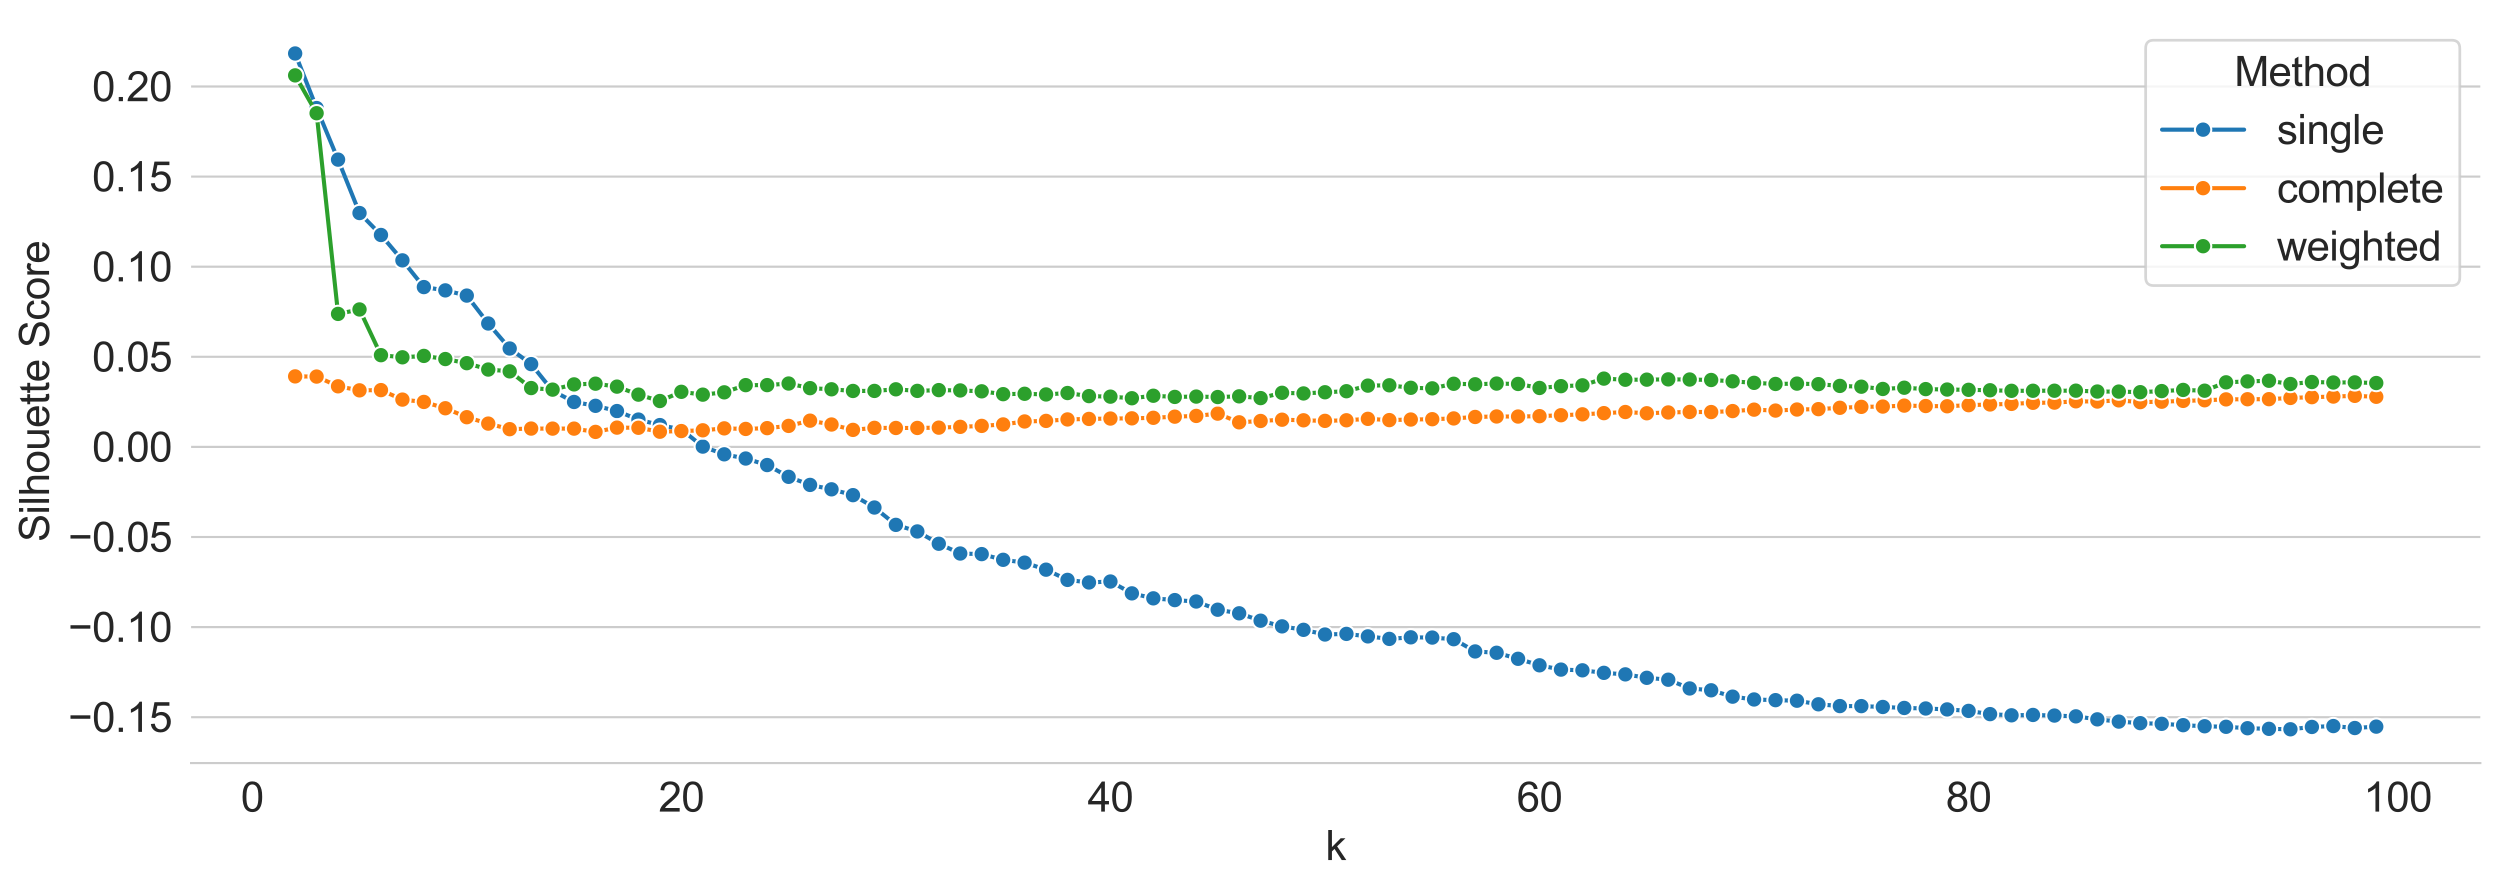 <?xml version="1.0" encoding="utf-8" standalone="no"?>
<!DOCTYPE svg PUBLIC "-//W3C//DTD SVG 1.1//EN"
  "http://www.w3.org/Graphics/SVG/1.1/DTD/svg11.dtd">
<svg height="324.636pt" version="1.1" viewBox="0 0 914.07 324.636" width="914.07pt" xmlns="http://www.w3.org/2000/svg" xmlns:xlink="http://www.w3.org/1999/xlink">
 <defs>
  <style type="text/css">*{stroke-linecap:butt;stroke-linejoin:round;}</style>
 </defs>
 <g id="figure_1">
  <g id="patch_1">
   <path d="M 0 324.636 
L 914.07 324.636 
L 914.07 0 
L 0 0 
z
" style="fill:#ffffff;"/>
  </g>
  <g id="axes_1">
   <g id="patch_2">
    <path d="M 69.87 279 
L 906.87 279 
L 906.87 7.2 
L 69.87 7.2 
z
" style="fill:#ffffff;"/>
   </g>
   <g id="matplotlib.axis_1">
    <g id="xtick_1">
     <g id="text_1">
      <!-- 0 -->
      <g style="fill:#262626;" transform="translate(88.056 296.737)scale(0.15 -0.15)">
       <defs>
        <path d="M 266 2259 
Q 266 3072 433 3567 
Q 600 4063 929 4331 
Q 1259 4600 1759 4600 
Q 2128 4600 2406 4451 
Q 2684 4303 2865 4023 
Q 3047 3744 3150 3342 
Q 3253 2941 3253 2259 
Q 3253 1453 3087 958 
Q 2922 463 2592 192 
Q 2263 -78 1759 -78 
Q 1097 -78 719 397 
Q 266 969 266 2259 
z
M 844 2259 
Q 844 1131 1108 757 
Q 1372 384 1759 384 
Q 2147 384 2411 759 
Q 2675 1134 2675 2259 
Q 2675 3391 2411 3762 
Q 2147 4134 1753 4134 
Q 1366 4134 1134 3806 
Q 844 3388 844 2259 
z
" id="ArialMT-30" transform="scale(0.016)"/>
       </defs>
       <use xlink:href="#ArialMT-30"/>
      </g>
     </g>
    </g>
    <g id="xtick_2">
     <g id="text_2">
      <!-- 20 -->
      <g style="fill:#262626;" transform="translate(240.774 296.737)scale(0.15 -0.15)">
       <defs>
        <path d="M 3222 541 
L 3222 0 
L 194 0 
Q 188 203 259 391 
Q 375 700 629 1000 
Q 884 1300 1366 1694 
Q 2113 2306 2375 2664 
Q 2638 3022 2638 3341 
Q 2638 3675 2398 3904 
Q 2159 4134 1775 4134 
Q 1369 4134 1125 3890 
Q 881 3647 878 3216 
L 300 3275 
Q 359 3922 746 4261 
Q 1134 4600 1788 4600 
Q 2447 4600 2831 4234 
Q 3216 3869 3216 3328 
Q 3216 3053 3103 2787 
Q 2991 2522 2730 2228 
Q 2469 1934 1863 1422 
Q 1356 997 1212 845 
Q 1069 694 975 541 
L 3222 541 
z
" id="ArialMT-32" transform="scale(0.016)"/>
       </defs>
       <use xlink:href="#ArialMT-32"/>
       <use x="55.615" xlink:href="#ArialMT-30"/>
      </g>
     </g>
    </g>
    <g id="xtick_3">
     <g id="text_3">
      <!-- 40 -->
      <g style="fill:#262626;" transform="translate(397.662 296.737)scale(0.15 -0.15)">
       <defs>
        <path d="M 2069 0 
L 2069 1097 
L 81 1097 
L 81 1613 
L 2172 4581 
L 2631 4581 
L 2631 1613 
L 3250 1613 
L 3250 1097 
L 2631 1097 
L 2631 0 
L 2069 0 
z
M 2069 1613 
L 2069 3678 
L 634 1613 
L 2069 1613 
z
" id="ArialMT-34" transform="scale(0.016)"/>
       </defs>
       <use xlink:href="#ArialMT-34"/>
       <use x="55.615" xlink:href="#ArialMT-30"/>
      </g>
     </g>
    </g>
    <g id="xtick_4">
     <g id="text_4">
      <!-- 60 -->
      <g style="fill:#262626;" transform="translate(554.551 296.737)scale(0.15 -0.15)">
       <defs>
        <path d="M 3184 3459 
L 2625 3416 
Q 2550 3747 2413 3897 
Q 2184 4138 1850 4138 
Q 1581 4138 1378 3988 
Q 1113 3794 959 3422 
Q 806 3050 800 2363 
Q 1003 2672 1297 2822 
Q 1591 2972 1913 2972 
Q 2475 2972 2870 2558 
Q 3266 2144 3266 1488 
Q 3266 1056 3080 686 
Q 2894 316 2569 119 
Q 2244 -78 1831 -78 
Q 1128 -78 684 439 
Q 241 956 241 2144 
Q 241 3472 731 4075 
Q 1159 4600 1884 4600 
Q 2425 4600 2770 4297 
Q 3116 3994 3184 3459 
z
M 888 1484 
Q 888 1194 1011 928 
Q 1134 663 1356 523 
Q 1578 384 1822 384 
Q 2178 384 2434 671 
Q 2691 959 2691 1453 
Q 2691 1928 2437 2201 
Q 2184 2475 1800 2475 
Q 1419 2475 1153 2201 
Q 888 1928 888 1484 
z
" id="ArialMT-36" transform="scale(0.016)"/>
       </defs>
       <use xlink:href="#ArialMT-36"/>
       <use x="55.615" xlink:href="#ArialMT-30"/>
      </g>
     </g>
    </g>
    <g id="xtick_5">
     <g id="text_5">
      <!-- 80 -->
      <g style="fill:#262626;" transform="translate(711.439 296.737)scale(0.15 -0.15)">
       <defs>
        <path d="M 1131 2484 
Q 781 2613 612 2850 
Q 444 3088 444 3419 
Q 444 3919 803 4259 
Q 1163 4600 1759 4600 
Q 2359 4600 2725 4251 
Q 3091 3903 3091 3403 
Q 3091 3084 2923 2848 
Q 2756 2613 2416 2484 
Q 2838 2347 3058 2040 
Q 3278 1734 3278 1309 
Q 3278 722 2862 322 
Q 2447 -78 1769 -78 
Q 1091 -78 675 323 
Q 259 725 259 1325 
Q 259 1772 486 2073 
Q 713 2375 1131 2484 
z
M 1019 3438 
Q 1019 3113 1228 2906 
Q 1438 2700 1772 2700 
Q 2097 2700 2305 2904 
Q 2513 3109 2513 3406 
Q 2513 3716 2298 3927 
Q 2084 4138 1766 4138 
Q 1444 4138 1231 3931 
Q 1019 3725 1019 3438 
z
M 838 1322 
Q 838 1081 952 856 
Q 1066 631 1291 507 
Q 1516 384 1775 384 
Q 2178 384 2440 643 
Q 2703 903 2703 1303 
Q 2703 1709 2433 1975 
Q 2163 2241 1756 2241 
Q 1359 2241 1098 1978 
Q 838 1716 838 1322 
z
" id="ArialMT-38" transform="scale(0.016)"/>
       </defs>
       <use xlink:href="#ArialMT-38"/>
       <use x="55.615" xlink:href="#ArialMT-30"/>
      </g>
     </g>
    </g>
    <g id="xtick_6">
     <g id="text_6">
      <!-- 100 -->
      <g style="fill:#262626;" transform="translate(864.157 296.737)scale(0.15 -0.15)">
       <defs>
        <path d="M 2384 0 
L 1822 0 
L 1822 3584 
Q 1619 3391 1289 3197 
Q 959 3003 697 2906 
L 697 3450 
Q 1169 3672 1522 3987 
Q 1875 4303 2022 4600 
L 2384 4600 
L 2384 0 
z
" id="ArialMT-31" transform="scale(0.016)"/>
       </defs>
       <use xlink:href="#ArialMT-31"/>
       <use x="55.615" xlink:href="#ArialMT-30"/>
       <use x="111.23" xlink:href="#ArialMT-30"/>
      </g>
     </g>
    </g>
    <g id="text_7">
     <!-- k -->
     <g style="fill:#262626;" transform="translate(484.62 314.455)scale(0.15 -0.15)">
      <defs>
       <path d="M 425 0 
L 425 4581 
L 988 4581 
L 988 1969 
L 2319 3319 
L 3047 3319 
L 1778 2088 
L 3175 0 
L 2481 0 
L 1384 1697 
L 988 1316 
L 988 0 
L 425 0 
z
" id="ArialMT-6b" transform="scale(0.016)"/>
      </defs>
      <use xlink:href="#ArialMT-6b"/>
     </g>
    </g>
   </g>
   <g id="matplotlib.axis_2">
    <g id="ytick_1">
     <g id="line2d_1">
      <path clip-path="url(#p812264f531)" d="M 69.87 262.226 
L 906.87 262.226 
" style="fill:none;stroke:#cccccc;stroke-linecap:round;stroke-width:0.8;"/>
     </g>
     <g id="text_8">
      <!-- −0.15 -->
      <g style="fill:#262626;" transform="translate(24.918 267.595)scale(0.15 -0.15)">
       <defs>
        <path d="M 3381 1997 
L 356 1997 
L 356 2522 
L 3381 2522 
L 3381 1997 
z
" id="ArialMT-2212" transform="scale(0.016)"/>
        <path d="M 581 0 
L 581 641 
L 1222 641 
L 1222 0 
L 581 0 
z
" id="ArialMT-2e" transform="scale(0.016)"/>
        <path d="M 266 1200 
L 856 1250 
Q 922 819 1161 601 
Q 1400 384 1738 384 
Q 2144 384 2425 690 
Q 2706 997 2706 1503 
Q 2706 1984 2436 2262 
Q 2166 2541 1728 2541 
Q 1456 2541 1237 2417 
Q 1019 2294 894 2097 
L 366 2166 
L 809 4519 
L 3088 4519 
L 3088 3981 
L 1259 3981 
L 1013 2750 
Q 1425 3038 1878 3038 
Q 2478 3038 2890 2622 
Q 3303 2206 3303 1553 
Q 3303 931 2941 478 
Q 2500 -78 1738 -78 
Q 1113 -78 717 272 
Q 322 622 266 1200 
z
" id="ArialMT-35" transform="scale(0.016)"/>
       </defs>
       <use xlink:href="#ArialMT-2212"/>
       <use x="58.398" xlink:href="#ArialMT-30"/>
       <use x="114.014" xlink:href="#ArialMT-2e"/>
       <use x="141.797" xlink:href="#ArialMT-31"/>
       <use x="197.412" xlink:href="#ArialMT-35"/>
      </g>
     </g>
    </g>
    <g id="ytick_2">
     <g id="line2d_2">
      <path clip-path="url(#p812264f531)" d="M 69.87 229.284 
L 906.87 229.284 
" style="fill:none;stroke:#cccccc;stroke-linecap:round;stroke-width:0.8;"/>
     </g>
     <g id="text_9">
      <!-- −0.10 -->
      <g style="fill:#262626;" transform="translate(24.918 234.652)scale(0.15 -0.15)">
       <use xlink:href="#ArialMT-2212"/>
       <use x="58.398" xlink:href="#ArialMT-30"/>
       <use x="114.014" xlink:href="#ArialMT-2e"/>
       <use x="141.797" xlink:href="#ArialMT-31"/>
       <use x="197.412" xlink:href="#ArialMT-30"/>
      </g>
     </g>
    </g>
    <g id="ytick_3">
     <g id="line2d_3">
      <path clip-path="url(#p812264f531)" d="M 69.87 196.341 
L 906.87 196.341 
" style="fill:none;stroke:#cccccc;stroke-linecap:round;stroke-width:0.8;"/>
     </g>
     <g id="text_10">
      <!-- −0.05 -->
      <g style="fill:#262626;" transform="translate(24.918 201.709)scale(0.15 -0.15)">
       <use xlink:href="#ArialMT-2212"/>
       <use x="58.398" xlink:href="#ArialMT-30"/>
       <use x="114.014" xlink:href="#ArialMT-2e"/>
       <use x="141.797" xlink:href="#ArialMT-30"/>
       <use x="197.412" xlink:href="#ArialMT-35"/>
      </g>
     </g>
    </g>
    <g id="ytick_4">
     <g id="line2d_4">
      <path clip-path="url(#p812264f531)" d="M 69.87 163.398 
L 906.87 163.398 
" style="fill:none;stroke:#cccccc;stroke-linecap:round;stroke-width:0.8;"/>
     </g>
     <g id="text_11">
      <!-- 0.00 -->
      <g style="fill:#262626;" transform="translate(33.679 168.767)scale(0.15 -0.15)">
       <use xlink:href="#ArialMT-30"/>
       <use x="55.615" xlink:href="#ArialMT-2e"/>
       <use x="83.398" xlink:href="#ArialMT-30"/>
       <use x="139.014" xlink:href="#ArialMT-30"/>
      </g>
     </g>
    </g>
    <g id="ytick_5">
     <g id="line2d_5">
      <path clip-path="url(#p812264f531)" d="M 69.87 130.456 
L 906.87 130.456 
" style="fill:none;stroke:#cccccc;stroke-linecap:round;stroke-width:0.8;"/>
     </g>
     <g id="text_12">
      <!-- 0.05 -->
      <g style="fill:#262626;" transform="translate(33.679 135.824)scale(0.15 -0.15)">
       <use xlink:href="#ArialMT-30"/>
       <use x="55.615" xlink:href="#ArialMT-2e"/>
       <use x="83.398" xlink:href="#ArialMT-30"/>
       <use x="139.014" xlink:href="#ArialMT-35"/>
      </g>
     </g>
    </g>
    <g id="ytick_6">
     <g id="line2d_6">
      <path clip-path="url(#p812264f531)" d="M 69.87 97.513 
L 906.87 97.513 
" style="fill:none;stroke:#cccccc;stroke-linecap:round;stroke-width:0.8;"/>
     </g>
     <g id="text_13">
      <!-- 0.10 -->
      <g style="fill:#262626;" transform="translate(33.679 102.881)scale(0.15 -0.15)">
       <use xlink:href="#ArialMT-30"/>
       <use x="55.615" xlink:href="#ArialMT-2e"/>
       <use x="83.398" xlink:href="#ArialMT-31"/>
       <use x="139.014" xlink:href="#ArialMT-30"/>
      </g>
     </g>
    </g>
    <g id="ytick_7">
     <g id="line2d_7">
      <path clip-path="url(#p812264f531)" d="M 69.87 64.57 
L 906.87 64.57 
" style="fill:none;stroke:#cccccc;stroke-linecap:round;stroke-width:0.8;"/>
     </g>
     <g id="text_14">
      <!-- 0.15 -->
      <g style="fill:#262626;" transform="translate(33.679 69.939)scale(0.15 -0.15)">
       <use xlink:href="#ArialMT-30"/>
       <use x="55.615" xlink:href="#ArialMT-2e"/>
       <use x="83.398" xlink:href="#ArialMT-31"/>
       <use x="139.014" xlink:href="#ArialMT-35"/>
      </g>
     </g>
    </g>
    <g id="ytick_8">
     <g id="line2d_8">
      <path clip-path="url(#p812264f531)" d="M 69.87 31.628 
L 906.87 31.628 
" style="fill:none;stroke:#cccccc;stroke-linecap:round;stroke-width:0.8;"/>
     </g>
     <g id="text_15">
      <!-- 0.20 -->
      <g style="fill:#262626;" transform="translate(33.679 36.996)scale(0.15 -0.15)">
       <use xlink:href="#ArialMT-30"/>
       <use x="55.615" xlink:href="#ArialMT-2e"/>
       <use x="83.398" xlink:href="#ArialMT-32"/>
       <use x="139.014" xlink:href="#ArialMT-30"/>
      </g>
     </g>
    </g>
    <g id="text_16">
     <!-- Silhouette Score -->
     <g style="fill:#262626;" transform="translate(17.937 198.131)rotate(-90)scale(0.15 -0.15)">
      <defs>
       <path d="M 288 1472 
L 859 1522 
Q 900 1178 1048 958 
Q 1197 738 1509 602 
Q 1822 466 2213 466 
Q 2559 466 2825 569 
Q 3091 672 3220 851 
Q 3350 1031 3350 1244 
Q 3350 1459 3225 1620 
Q 3100 1781 2813 1891 
Q 2628 1963 1997 2114 
Q 1366 2266 1113 2400 
Q 784 2572 623 2826 
Q 463 3081 463 3397 
Q 463 3744 659 4045 
Q 856 4347 1234 4503 
Q 1613 4659 2075 4659 
Q 2584 4659 2973 4495 
Q 3363 4331 3572 4012 
Q 3781 3694 3797 3291 
L 3216 3247 
Q 3169 3681 2898 3903 
Q 2628 4125 2100 4125 
Q 1550 4125 1298 3923 
Q 1047 3722 1047 3438 
Q 1047 3191 1225 3031 
Q 1400 2872 2139 2705 
Q 2878 2538 3153 2413 
Q 3553 2228 3743 1945 
Q 3934 1663 3934 1294 
Q 3934 928 3725 604 
Q 3516 281 3123 101 
Q 2731 -78 2241 -78 
Q 1619 -78 1198 103 
Q 778 284 539 648 
Q 300 1013 288 1472 
z
" id="ArialMT-53" transform="scale(0.016)"/>
       <path d="M 425 3934 
L 425 4581 
L 988 4581 
L 988 3934 
L 425 3934 
z
M 425 0 
L 425 3319 
L 988 3319 
L 988 0 
L 425 0 
z
" id="ArialMT-69" transform="scale(0.016)"/>
       <path d="M 409 0 
L 409 4581 
L 972 4581 
L 972 0 
L 409 0 
z
" id="ArialMT-6c" transform="scale(0.016)"/>
       <path d="M 422 0 
L 422 4581 
L 984 4581 
L 984 2938 
Q 1378 3394 1978 3394 
Q 2347 3394 2619 3248 
Q 2891 3103 3008 2847 
Q 3125 2591 3125 2103 
L 3125 0 
L 2563 0 
L 2563 2103 
Q 2563 2525 2380 2717 
Q 2197 2909 1863 2909 
Q 1613 2909 1392 2779 
Q 1172 2650 1078 2428 
Q 984 2206 984 1816 
L 984 0 
L 422 0 
z
" id="ArialMT-68" transform="scale(0.016)"/>
       <path d="M 213 1659 
Q 213 2581 725 3025 
Q 1153 3394 1769 3394 
Q 2453 3394 2887 2945 
Q 3322 2497 3322 1706 
Q 3322 1066 3130 698 
Q 2938 331 2570 128 
Q 2203 -75 1769 -75 
Q 1072 -75 642 372 
Q 213 819 213 1659 
z
M 791 1659 
Q 791 1022 1069 705 
Q 1347 388 1769 388 
Q 2188 388 2466 706 
Q 2744 1025 2744 1678 
Q 2744 2294 2464 2611 
Q 2184 2928 1769 2928 
Q 1347 2928 1069 2612 
Q 791 2297 791 1659 
z
" id="ArialMT-6f" transform="scale(0.016)"/>
       <path d="M 2597 0 
L 2597 488 
Q 2209 -75 1544 -75 
Q 1250 -75 995 37 
Q 741 150 617 320 
Q 494 491 444 738 
Q 409 903 409 1263 
L 409 3319 
L 972 3319 
L 972 1478 
Q 972 1038 1006 884 
Q 1059 663 1231 536 
Q 1403 409 1656 409 
Q 1909 409 2131 539 
Q 2353 669 2445 892 
Q 2538 1116 2538 1541 
L 2538 3319 
L 3100 3319 
L 3100 0 
L 2597 0 
z
" id="ArialMT-75" transform="scale(0.016)"/>
       <path d="M 2694 1069 
L 3275 997 
Q 3138 488 2766 206 
Q 2394 -75 1816 -75 
Q 1088 -75 661 373 
Q 234 822 234 1631 
Q 234 2469 665 2931 
Q 1097 3394 1784 3394 
Q 2450 3394 2872 2941 
Q 3294 2488 3294 1666 
Q 3294 1616 3291 1516 
L 816 1516 
Q 847 969 1125 678 
Q 1403 388 1819 388 
Q 2128 388 2347 550 
Q 2566 713 2694 1069 
z
M 847 1978 
L 2700 1978 
Q 2663 2397 2488 2606 
Q 2219 2931 1791 2931 
Q 1403 2931 1139 2672 
Q 875 2413 847 1978 
z
" id="ArialMT-65" transform="scale(0.016)"/>
       <path d="M 1650 503 
L 1731 6 
Q 1494 -44 1306 -44 
Q 1000 -44 831 53 
Q 663 150 594 308 
Q 525 466 525 972 
L 525 2881 
L 113 2881 
L 113 3319 
L 525 3319 
L 525 4141 
L 1084 4478 
L 1084 3319 
L 1650 3319 
L 1650 2881 
L 1084 2881 
L 1084 941 
Q 1084 700 1114 631 
Q 1144 563 1211 522 
Q 1278 481 1403 481 
Q 1497 481 1650 503 
z
" id="ArialMT-74" transform="scale(0.016)"/>
       <path id="ArialMT-20" transform="scale(0.016)"/>
       <path d="M 2588 1216 
L 3141 1144 
Q 3050 572 2676 248 
Q 2303 -75 1759 -75 
Q 1078 -75 664 370 
Q 250 816 250 1647 
Q 250 2184 428 2587 
Q 606 2991 970 3192 
Q 1334 3394 1763 3394 
Q 2303 3394 2647 3120 
Q 2991 2847 3088 2344 
L 2541 2259 
Q 2463 2594 2264 2762 
Q 2066 2931 1784 2931 
Q 1359 2931 1093 2626 
Q 828 2322 828 1663 
Q 828 994 1084 691 
Q 1341 388 1753 388 
Q 2084 388 2306 591 
Q 2528 794 2588 1216 
z
" id="ArialMT-63" transform="scale(0.016)"/>
       <path d="M 416 0 
L 416 3319 
L 922 3319 
L 922 2816 
Q 1116 3169 1280 3281 
Q 1444 3394 1641 3394 
Q 1925 3394 2219 3213 
L 2025 2691 
Q 1819 2813 1613 2813 
Q 1428 2813 1281 2702 
Q 1134 2591 1072 2394 
Q 978 2094 978 1738 
L 978 0 
L 416 0 
z
" id="ArialMT-72" transform="scale(0.016)"/>
      </defs>
      <use xlink:href="#ArialMT-53"/>
      <use x="66.699" xlink:href="#ArialMT-69"/>
      <use x="88.916" xlink:href="#ArialMT-6c"/>
      <use x="111.133" xlink:href="#ArialMT-68"/>
      <use x="166.748" xlink:href="#ArialMT-6f"/>
      <use x="222.363" xlink:href="#ArialMT-75"/>
      <use x="277.979" xlink:href="#ArialMT-65"/>
      <use x="333.594" xlink:href="#ArialMT-74"/>
      <use x="361.377" xlink:href="#ArialMT-74"/>
      <use x="389.16" xlink:href="#ArialMT-65"/>
      <use x="444.775" xlink:href="#ArialMT-20"/>
      <use x="472.559" xlink:href="#ArialMT-53"/>
      <use x="539.258" xlink:href="#ArialMT-63"/>
      <use x="589.258" xlink:href="#ArialMT-6f"/>
      <use x="644.873" xlink:href="#ArialMT-72"/>
      <use x="678.174" xlink:href="#ArialMT-65"/>
     </g>
    </g>
   </g>
   <g id="line2d_9">
    <path clip-path="url(#p812264f531)" d="M 107.916 19.555 
L 115.76 39.505 
L 123.605 58.361 
L 131.449 77.891 
L 139.293 85.916 
L 147.138 95.198 
L 154.982 104.965 
L 162.827 106.173 
L 170.671 108.076 
L 178.516 118.279 
L 186.36 127.421 
L 194.204 133.129 
L 202.049 142.902 
L 209.893 146.973 
L 217.738 148.38 
L 225.582 150.296 
L 233.427 153.404 
L 241.271 155.424 
L 249.115 156.997 
L 256.96 163.29 
L 264.804 166.112 
L 272.649 167.65 
L 280.493 170.037 
L 288.338 174.343 
L 296.182 177.298 
L 304.026 178.91 
L 311.871 181.041 
L 319.715 185.563 
L 327.56 191.907 
L 335.404 194.312 
L 343.248 198.808 
L 351.093 202.382 
L 358.937 202.597 
L 366.782 204.683 
L 374.626 205.718 
L 382.471 208.289 
L 390.315 212.027 
L 398.159 212.968 
L 406.004 212.617 
L 413.848 216.951 
L 421.693 218.77 
L 429.537 219.412 
L 437.382 219.929 
L 445.226 222.929 
L 453.07 224.243 
L 460.915 226.944 
L 468.759 229.02 
L 476.604 230.285 
L 484.448 231.993 
L 492.293 231.765 
L 500.137 232.679 
L 507.981 233.598 
L 515.826 233.024 
L 523.67 233.113 
L 531.515 233.71 
L 539.359 238.188 
L 547.203 238.672 
L 555.048 240.877 
L 562.892 243.254 
L 570.737 244.824 
L 578.581 245.088 
L 586.426 246.012 
L 594.27 246.568 
L 602.114 247.827 
L 609.959 248.523 
L 617.803 251.719 
L 625.648 252.392 
L 633.492 254.719 
L 641.337 255.746 
L 649.181 255.995 
L 657.025 256.2 
L 664.87 257.508 
L 672.714 258.161 
L 680.559 258.175 
L 688.403 258.489 
L 696.248 258.846 
L 704.092 259.039 
L 711.936 259.382 
L 719.781 259.923 
L 727.625 261.103 
L 735.47 261.538 
L 743.314 261.405 
L 751.159 261.631 
L 759.003 261.919 
L 766.847 263.014 
L 774.692 263.844 
L 782.536 264.413 
L 790.381 264.652 
L 798.225 265.144 
L 806.069 265.54 
L 813.914 265.74 
L 821.758 266.258 
L 829.603 266.484 
L 837.447 266.645 
L 845.292 265.795 
L 853.136 265.47 
L 860.98 266.183 
L 868.825 265.678 
" style="fill:none;stroke:#1f77b4;stroke-linecap:round;stroke-width:1.5;"/>
    <defs>
     <path d="M 0 3 
C 0.796 3 1.559 2.684 2.121 2.121 
C 2.684 1.559 3 0.796 3 0 
C 3 -0.796 2.684 -1.559 2.121 -2.121 
C 1.559 -2.684 0.796 -3 0 -3 
C -0.796 -3 -1.559 -2.684 -2.121 -2.121 
C -2.684 -1.559 -3 -0.796 -3 0 
C -3 0.796 -2.684 1.559 -2.121 2.121 
C -1.559 2.684 -0.796 3 0 3 
z
" id="md0995aa311" style="stroke:#ffffff;stroke-width:0.75;"/>
    </defs>
    <g clip-path="url(#p812264f531)">
     <use style="fill:#1f77b4;stroke:#ffffff;stroke-width:0.75;" x="107.916" xlink:href="#md0995aa311" y="19.555"/>
     <use style="fill:#1f77b4;stroke:#ffffff;stroke-width:0.75;" x="115.76" xlink:href="#md0995aa311" y="39.505"/>
     <use style="fill:#1f77b4;stroke:#ffffff;stroke-width:0.75;" x="123.605" xlink:href="#md0995aa311" y="58.361"/>
     <use style="fill:#1f77b4;stroke:#ffffff;stroke-width:0.75;" x="131.449" xlink:href="#md0995aa311" y="77.891"/>
     <use style="fill:#1f77b4;stroke:#ffffff;stroke-width:0.75;" x="139.293" xlink:href="#md0995aa311" y="85.916"/>
     <use style="fill:#1f77b4;stroke:#ffffff;stroke-width:0.75;" x="147.138" xlink:href="#md0995aa311" y="95.198"/>
     <use style="fill:#1f77b4;stroke:#ffffff;stroke-width:0.75;" x="154.982" xlink:href="#md0995aa311" y="104.965"/>
     <use style="fill:#1f77b4;stroke:#ffffff;stroke-width:0.75;" x="162.827" xlink:href="#md0995aa311" y="106.173"/>
     <use style="fill:#1f77b4;stroke:#ffffff;stroke-width:0.75;" x="170.671" xlink:href="#md0995aa311" y="108.076"/>
     <use style="fill:#1f77b4;stroke:#ffffff;stroke-width:0.75;" x="178.516" xlink:href="#md0995aa311" y="118.279"/>
     <use style="fill:#1f77b4;stroke:#ffffff;stroke-width:0.75;" x="186.36" xlink:href="#md0995aa311" y="127.421"/>
     <use style="fill:#1f77b4;stroke:#ffffff;stroke-width:0.75;" x="194.204" xlink:href="#md0995aa311" y="133.129"/>
     <use style="fill:#1f77b4;stroke:#ffffff;stroke-width:0.75;" x="202.049" xlink:href="#md0995aa311" y="142.902"/>
     <use style="fill:#1f77b4;stroke:#ffffff;stroke-width:0.75;" x="209.893" xlink:href="#md0995aa311" y="146.973"/>
     <use style="fill:#1f77b4;stroke:#ffffff;stroke-width:0.75;" x="217.738" xlink:href="#md0995aa311" y="148.38"/>
     <use style="fill:#1f77b4;stroke:#ffffff;stroke-width:0.75;" x="225.582" xlink:href="#md0995aa311" y="150.296"/>
     <use style="fill:#1f77b4;stroke:#ffffff;stroke-width:0.75;" x="233.427" xlink:href="#md0995aa311" y="153.404"/>
     <use style="fill:#1f77b4;stroke:#ffffff;stroke-width:0.75;" x="241.271" xlink:href="#md0995aa311" y="155.424"/>
     <use style="fill:#1f77b4;stroke:#ffffff;stroke-width:0.75;" x="249.115" xlink:href="#md0995aa311" y="156.997"/>
     <use style="fill:#1f77b4;stroke:#ffffff;stroke-width:0.75;" x="256.96" xlink:href="#md0995aa311" y="163.29"/>
     <use style="fill:#1f77b4;stroke:#ffffff;stroke-width:0.75;" x="264.804" xlink:href="#md0995aa311" y="166.112"/>
     <use style="fill:#1f77b4;stroke:#ffffff;stroke-width:0.75;" x="272.649" xlink:href="#md0995aa311" y="167.65"/>
     <use style="fill:#1f77b4;stroke:#ffffff;stroke-width:0.75;" x="280.493" xlink:href="#md0995aa311" y="170.037"/>
     <use style="fill:#1f77b4;stroke:#ffffff;stroke-width:0.75;" x="288.338" xlink:href="#md0995aa311" y="174.343"/>
     <use style="fill:#1f77b4;stroke:#ffffff;stroke-width:0.75;" x="296.182" xlink:href="#md0995aa311" y="177.298"/>
     <use style="fill:#1f77b4;stroke:#ffffff;stroke-width:0.75;" x="304.026" xlink:href="#md0995aa311" y="178.91"/>
     <use style="fill:#1f77b4;stroke:#ffffff;stroke-width:0.75;" x="311.871" xlink:href="#md0995aa311" y="181.041"/>
     <use style="fill:#1f77b4;stroke:#ffffff;stroke-width:0.75;" x="319.715" xlink:href="#md0995aa311" y="185.563"/>
     <use style="fill:#1f77b4;stroke:#ffffff;stroke-width:0.75;" x="327.56" xlink:href="#md0995aa311" y="191.907"/>
     <use style="fill:#1f77b4;stroke:#ffffff;stroke-width:0.75;" x="335.404" xlink:href="#md0995aa311" y="194.312"/>
     <use style="fill:#1f77b4;stroke:#ffffff;stroke-width:0.75;" x="343.248" xlink:href="#md0995aa311" y="198.808"/>
     <use style="fill:#1f77b4;stroke:#ffffff;stroke-width:0.75;" x="351.093" xlink:href="#md0995aa311" y="202.382"/>
     <use style="fill:#1f77b4;stroke:#ffffff;stroke-width:0.75;" x="358.937" xlink:href="#md0995aa311" y="202.597"/>
     <use style="fill:#1f77b4;stroke:#ffffff;stroke-width:0.75;" x="366.782" xlink:href="#md0995aa311" y="204.683"/>
     <use style="fill:#1f77b4;stroke:#ffffff;stroke-width:0.75;" x="374.626" xlink:href="#md0995aa311" y="205.718"/>
     <use style="fill:#1f77b4;stroke:#ffffff;stroke-width:0.75;" x="382.471" xlink:href="#md0995aa311" y="208.289"/>
     <use style="fill:#1f77b4;stroke:#ffffff;stroke-width:0.75;" x="390.315" xlink:href="#md0995aa311" y="212.027"/>
     <use style="fill:#1f77b4;stroke:#ffffff;stroke-width:0.75;" x="398.159" xlink:href="#md0995aa311" y="212.968"/>
     <use style="fill:#1f77b4;stroke:#ffffff;stroke-width:0.75;" x="406.004" xlink:href="#md0995aa311" y="212.617"/>
     <use style="fill:#1f77b4;stroke:#ffffff;stroke-width:0.75;" x="413.848" xlink:href="#md0995aa311" y="216.951"/>
     <use style="fill:#1f77b4;stroke:#ffffff;stroke-width:0.75;" x="421.693" xlink:href="#md0995aa311" y="218.77"/>
     <use style="fill:#1f77b4;stroke:#ffffff;stroke-width:0.75;" x="429.537" xlink:href="#md0995aa311" y="219.412"/>
     <use style="fill:#1f77b4;stroke:#ffffff;stroke-width:0.75;" x="437.382" xlink:href="#md0995aa311" y="219.929"/>
     <use style="fill:#1f77b4;stroke:#ffffff;stroke-width:0.75;" x="445.226" xlink:href="#md0995aa311" y="222.929"/>
     <use style="fill:#1f77b4;stroke:#ffffff;stroke-width:0.75;" x="453.07" xlink:href="#md0995aa311" y="224.243"/>
     <use style="fill:#1f77b4;stroke:#ffffff;stroke-width:0.75;" x="460.915" xlink:href="#md0995aa311" y="226.944"/>
     <use style="fill:#1f77b4;stroke:#ffffff;stroke-width:0.75;" x="468.759" xlink:href="#md0995aa311" y="229.02"/>
     <use style="fill:#1f77b4;stroke:#ffffff;stroke-width:0.75;" x="476.604" xlink:href="#md0995aa311" y="230.285"/>
     <use style="fill:#1f77b4;stroke:#ffffff;stroke-width:0.75;" x="484.448" xlink:href="#md0995aa311" y="231.993"/>
     <use style="fill:#1f77b4;stroke:#ffffff;stroke-width:0.75;" x="492.293" xlink:href="#md0995aa311" y="231.765"/>
     <use style="fill:#1f77b4;stroke:#ffffff;stroke-width:0.75;" x="500.137" xlink:href="#md0995aa311" y="232.679"/>
     <use style="fill:#1f77b4;stroke:#ffffff;stroke-width:0.75;" x="507.981" xlink:href="#md0995aa311" y="233.598"/>
     <use style="fill:#1f77b4;stroke:#ffffff;stroke-width:0.75;" x="515.826" xlink:href="#md0995aa311" y="233.024"/>
     <use style="fill:#1f77b4;stroke:#ffffff;stroke-width:0.75;" x="523.67" xlink:href="#md0995aa311" y="233.113"/>
     <use style="fill:#1f77b4;stroke:#ffffff;stroke-width:0.75;" x="531.515" xlink:href="#md0995aa311" y="233.71"/>
     <use style="fill:#1f77b4;stroke:#ffffff;stroke-width:0.75;" x="539.359" xlink:href="#md0995aa311" y="238.188"/>
     <use style="fill:#1f77b4;stroke:#ffffff;stroke-width:0.75;" x="547.203" xlink:href="#md0995aa311" y="238.672"/>
     <use style="fill:#1f77b4;stroke:#ffffff;stroke-width:0.75;" x="555.048" xlink:href="#md0995aa311" y="240.877"/>
     <use style="fill:#1f77b4;stroke:#ffffff;stroke-width:0.75;" x="562.892" xlink:href="#md0995aa311" y="243.254"/>
     <use style="fill:#1f77b4;stroke:#ffffff;stroke-width:0.75;" x="570.737" xlink:href="#md0995aa311" y="244.824"/>
     <use style="fill:#1f77b4;stroke:#ffffff;stroke-width:0.75;" x="578.581" xlink:href="#md0995aa311" y="245.088"/>
     <use style="fill:#1f77b4;stroke:#ffffff;stroke-width:0.75;" x="586.426" xlink:href="#md0995aa311" y="246.012"/>
     <use style="fill:#1f77b4;stroke:#ffffff;stroke-width:0.75;" x="594.27" xlink:href="#md0995aa311" y="246.568"/>
     <use style="fill:#1f77b4;stroke:#ffffff;stroke-width:0.75;" x="602.114" xlink:href="#md0995aa311" y="247.827"/>
     <use style="fill:#1f77b4;stroke:#ffffff;stroke-width:0.75;" x="609.959" xlink:href="#md0995aa311" y="248.523"/>
     <use style="fill:#1f77b4;stroke:#ffffff;stroke-width:0.75;" x="617.803" xlink:href="#md0995aa311" y="251.719"/>
     <use style="fill:#1f77b4;stroke:#ffffff;stroke-width:0.75;" x="625.648" xlink:href="#md0995aa311" y="252.392"/>
     <use style="fill:#1f77b4;stroke:#ffffff;stroke-width:0.75;" x="633.492" xlink:href="#md0995aa311" y="254.719"/>
     <use style="fill:#1f77b4;stroke:#ffffff;stroke-width:0.75;" x="641.337" xlink:href="#md0995aa311" y="255.746"/>
     <use style="fill:#1f77b4;stroke:#ffffff;stroke-width:0.75;" x="649.181" xlink:href="#md0995aa311" y="255.995"/>
     <use style="fill:#1f77b4;stroke:#ffffff;stroke-width:0.75;" x="657.025" xlink:href="#md0995aa311" y="256.2"/>
     <use style="fill:#1f77b4;stroke:#ffffff;stroke-width:0.75;" x="664.87" xlink:href="#md0995aa311" y="257.508"/>
     <use style="fill:#1f77b4;stroke:#ffffff;stroke-width:0.75;" x="672.714" xlink:href="#md0995aa311" y="258.161"/>
     <use style="fill:#1f77b4;stroke:#ffffff;stroke-width:0.75;" x="680.559" xlink:href="#md0995aa311" y="258.175"/>
     <use style="fill:#1f77b4;stroke:#ffffff;stroke-width:0.75;" x="688.403" xlink:href="#md0995aa311" y="258.489"/>
     <use style="fill:#1f77b4;stroke:#ffffff;stroke-width:0.75;" x="696.248" xlink:href="#md0995aa311" y="258.846"/>
     <use style="fill:#1f77b4;stroke:#ffffff;stroke-width:0.75;" x="704.092" xlink:href="#md0995aa311" y="259.039"/>
     <use style="fill:#1f77b4;stroke:#ffffff;stroke-width:0.75;" x="711.936" xlink:href="#md0995aa311" y="259.382"/>
     <use style="fill:#1f77b4;stroke:#ffffff;stroke-width:0.75;" x="719.781" xlink:href="#md0995aa311" y="259.923"/>
     <use style="fill:#1f77b4;stroke:#ffffff;stroke-width:0.75;" x="727.625" xlink:href="#md0995aa311" y="261.103"/>
     <use style="fill:#1f77b4;stroke:#ffffff;stroke-width:0.75;" x="735.47" xlink:href="#md0995aa311" y="261.538"/>
     <use style="fill:#1f77b4;stroke:#ffffff;stroke-width:0.75;" x="743.314" xlink:href="#md0995aa311" y="261.405"/>
     <use style="fill:#1f77b4;stroke:#ffffff;stroke-width:0.75;" x="751.159" xlink:href="#md0995aa311" y="261.631"/>
     <use style="fill:#1f77b4;stroke:#ffffff;stroke-width:0.75;" x="759.003" xlink:href="#md0995aa311" y="261.919"/>
     <use style="fill:#1f77b4;stroke:#ffffff;stroke-width:0.75;" x="766.847" xlink:href="#md0995aa311" y="263.014"/>
     <use style="fill:#1f77b4;stroke:#ffffff;stroke-width:0.75;" x="774.692" xlink:href="#md0995aa311" y="263.844"/>
     <use style="fill:#1f77b4;stroke:#ffffff;stroke-width:0.75;" x="782.536" xlink:href="#md0995aa311" y="264.413"/>
     <use style="fill:#1f77b4;stroke:#ffffff;stroke-width:0.75;" x="790.381" xlink:href="#md0995aa311" y="264.652"/>
     <use style="fill:#1f77b4;stroke:#ffffff;stroke-width:0.75;" x="798.225" xlink:href="#md0995aa311" y="265.144"/>
     <use style="fill:#1f77b4;stroke:#ffffff;stroke-width:0.75;" x="806.069" xlink:href="#md0995aa311" y="265.54"/>
     <use style="fill:#1f77b4;stroke:#ffffff;stroke-width:0.75;" x="813.914" xlink:href="#md0995aa311" y="265.74"/>
     <use style="fill:#1f77b4;stroke:#ffffff;stroke-width:0.75;" x="821.758" xlink:href="#md0995aa311" y="266.258"/>
     <use style="fill:#1f77b4;stroke:#ffffff;stroke-width:0.75;" x="829.603" xlink:href="#md0995aa311" y="266.484"/>
     <use style="fill:#1f77b4;stroke:#ffffff;stroke-width:0.75;" x="837.447" xlink:href="#md0995aa311" y="266.645"/>
     <use style="fill:#1f77b4;stroke:#ffffff;stroke-width:0.75;" x="845.292" xlink:href="#md0995aa311" y="265.795"/>
     <use style="fill:#1f77b4;stroke:#ffffff;stroke-width:0.75;" x="853.136" xlink:href="#md0995aa311" y="265.47"/>
     <use style="fill:#1f77b4;stroke:#ffffff;stroke-width:0.75;" x="860.98" xlink:href="#md0995aa311" y="266.183"/>
     <use style="fill:#1f77b4;stroke:#ffffff;stroke-width:0.75;" x="868.825" xlink:href="#md0995aa311" y="265.678"/>
    </g>
   </g>
   <g id="line2d_10">
    <path clip-path="url(#p812264f531)" d="M 107.916 137.618 
L 115.76 137.685 
L 123.605 141.243 
L 131.449 142.721 
L 139.293 142.636 
L 147.138 146.106 
L 154.982 146.959 
L 162.827 149.265 
L 170.671 152.539 
L 178.516 154.878 
L 186.36 156.917 
L 194.204 156.697 
L 202.049 156.712 
L 209.893 156.716 
L 217.738 157.916 
L 225.582 156.348 
L 233.427 156.407 
L 241.271 157.85 
L 249.115 157.605 
L 256.96 157.332 
L 264.804 156.623 
L 272.649 156.829 
L 280.493 156.538 
L 288.338 155.723 
L 296.182 153.807 
L 304.026 155.214 
L 311.871 157.179 
L 319.715 156.435 
L 327.56 156.478 
L 335.404 156.47 
L 343.248 156.361 
L 351.093 156.07 
L 358.937 155.72 
L 366.782 155.183 
L 374.626 154.099 
L 382.471 153.895 
L 390.315 153.358 
L 398.159 153.169 
L 406.004 153.032 
L 413.848 152.956 
L 421.693 152.76 
L 429.537 152.344 
L 437.382 152.072 
L 445.226 151.236 
L 453.07 154.413 
L 460.915 153.924 
L 468.759 153.458 
L 476.604 153.674 
L 484.448 153.881 
L 492.293 153.667 
L 500.137 153.144 
L 507.981 153.6 
L 515.826 153.393 
L 523.67 153.271 
L 531.515 152.99 
L 539.359 152.455 
L 547.203 152.274 
L 555.048 152.296 
L 562.892 152.159 
L 570.737 151.818 
L 578.581 151.489 
L 586.426 151.054 
L 594.27 150.646 
L 602.114 151.099 
L 609.959 150.807 
L 617.803 150.624 
L 625.648 150.66 
L 633.492 150.298 
L 641.337 149.779 
L 649.181 150.117 
L 657.025 149.732 
L 664.87 149.591 
L 672.714 149.103 
L 680.559 148.758 
L 688.403 148.65 
L 696.248 148.306 
L 704.092 148.452 
L 711.936 148.54 
L 719.781 148.147 
L 727.625 147.883 
L 735.47 147.671 
L 743.314 147.276 
L 751.159 147.211 
L 759.003 146.732 
L 766.847 146.813 
L 774.692 146.384 
L 782.536 147.022 
L 790.381 146.875 
L 798.225 146.575 
L 806.069 146.352 
L 813.914 146.026 
L 821.758 145.969 
L 829.603 145.946 
L 837.447 145.504 
L 845.292 145.213 
L 853.136 144.996 
L 860.98 144.733 
L 868.825 145.075 
" style="fill:none;stroke:#ff7f0e;stroke-linecap:round;stroke-width:1.5;"/>
    <defs>
     <path d="M 0 3 
C 0.796 3 1.559 2.684 2.121 2.121 
C 2.684 1.559 3 0.796 3 0 
C 3 -0.796 2.684 -1.559 2.121 -2.121 
C 1.559 -2.684 0.796 -3 0 -3 
C -0.796 -3 -1.559 -2.684 -2.121 -2.121 
C -2.684 -1.559 -3 -0.796 -3 0 
C -3 0.796 -2.684 1.559 -2.121 2.121 
C -1.559 2.684 -0.796 3 0 3 
z
" id="me908d7916f" style="stroke:#ffffff;stroke-width:0.75;"/>
    </defs>
    <g clip-path="url(#p812264f531)">
     <use style="fill:#ff7f0e;stroke:#ffffff;stroke-width:0.75;" x="107.916" xlink:href="#me908d7916f" y="137.618"/>
     <use style="fill:#ff7f0e;stroke:#ffffff;stroke-width:0.75;" x="115.76" xlink:href="#me908d7916f" y="137.685"/>
     <use style="fill:#ff7f0e;stroke:#ffffff;stroke-width:0.75;" x="123.605" xlink:href="#me908d7916f" y="141.243"/>
     <use style="fill:#ff7f0e;stroke:#ffffff;stroke-width:0.75;" x="131.449" xlink:href="#me908d7916f" y="142.721"/>
     <use style="fill:#ff7f0e;stroke:#ffffff;stroke-width:0.75;" x="139.293" xlink:href="#me908d7916f" y="142.636"/>
     <use style="fill:#ff7f0e;stroke:#ffffff;stroke-width:0.75;" x="147.138" xlink:href="#me908d7916f" y="146.106"/>
     <use style="fill:#ff7f0e;stroke:#ffffff;stroke-width:0.75;" x="154.982" xlink:href="#me908d7916f" y="146.959"/>
     <use style="fill:#ff7f0e;stroke:#ffffff;stroke-width:0.75;" x="162.827" xlink:href="#me908d7916f" y="149.265"/>
     <use style="fill:#ff7f0e;stroke:#ffffff;stroke-width:0.75;" x="170.671" xlink:href="#me908d7916f" y="152.539"/>
     <use style="fill:#ff7f0e;stroke:#ffffff;stroke-width:0.75;" x="178.516" xlink:href="#me908d7916f" y="154.878"/>
     <use style="fill:#ff7f0e;stroke:#ffffff;stroke-width:0.75;" x="186.36" xlink:href="#me908d7916f" y="156.917"/>
     <use style="fill:#ff7f0e;stroke:#ffffff;stroke-width:0.75;" x="194.204" xlink:href="#me908d7916f" y="156.697"/>
     <use style="fill:#ff7f0e;stroke:#ffffff;stroke-width:0.75;" x="202.049" xlink:href="#me908d7916f" y="156.712"/>
     <use style="fill:#ff7f0e;stroke:#ffffff;stroke-width:0.75;" x="209.893" xlink:href="#me908d7916f" y="156.716"/>
     <use style="fill:#ff7f0e;stroke:#ffffff;stroke-width:0.75;" x="217.738" xlink:href="#me908d7916f" y="157.916"/>
     <use style="fill:#ff7f0e;stroke:#ffffff;stroke-width:0.75;" x="225.582" xlink:href="#me908d7916f" y="156.348"/>
     <use style="fill:#ff7f0e;stroke:#ffffff;stroke-width:0.75;" x="233.427" xlink:href="#me908d7916f" y="156.407"/>
     <use style="fill:#ff7f0e;stroke:#ffffff;stroke-width:0.75;" x="241.271" xlink:href="#me908d7916f" y="157.85"/>
     <use style="fill:#ff7f0e;stroke:#ffffff;stroke-width:0.75;" x="249.115" xlink:href="#me908d7916f" y="157.605"/>
     <use style="fill:#ff7f0e;stroke:#ffffff;stroke-width:0.75;" x="256.96" xlink:href="#me908d7916f" y="157.332"/>
     <use style="fill:#ff7f0e;stroke:#ffffff;stroke-width:0.75;" x="264.804" xlink:href="#me908d7916f" y="156.623"/>
     <use style="fill:#ff7f0e;stroke:#ffffff;stroke-width:0.75;" x="272.649" xlink:href="#me908d7916f" y="156.829"/>
     <use style="fill:#ff7f0e;stroke:#ffffff;stroke-width:0.75;" x="280.493" xlink:href="#me908d7916f" y="156.538"/>
     <use style="fill:#ff7f0e;stroke:#ffffff;stroke-width:0.75;" x="288.338" xlink:href="#me908d7916f" y="155.723"/>
     <use style="fill:#ff7f0e;stroke:#ffffff;stroke-width:0.75;" x="296.182" xlink:href="#me908d7916f" y="153.807"/>
     <use style="fill:#ff7f0e;stroke:#ffffff;stroke-width:0.75;" x="304.026" xlink:href="#me908d7916f" y="155.214"/>
     <use style="fill:#ff7f0e;stroke:#ffffff;stroke-width:0.75;" x="311.871" xlink:href="#me908d7916f" y="157.179"/>
     <use style="fill:#ff7f0e;stroke:#ffffff;stroke-width:0.75;" x="319.715" xlink:href="#me908d7916f" y="156.435"/>
     <use style="fill:#ff7f0e;stroke:#ffffff;stroke-width:0.75;" x="327.56" xlink:href="#me908d7916f" y="156.478"/>
     <use style="fill:#ff7f0e;stroke:#ffffff;stroke-width:0.75;" x="335.404" xlink:href="#me908d7916f" y="156.47"/>
     <use style="fill:#ff7f0e;stroke:#ffffff;stroke-width:0.75;" x="343.248" xlink:href="#me908d7916f" y="156.361"/>
     <use style="fill:#ff7f0e;stroke:#ffffff;stroke-width:0.75;" x="351.093" xlink:href="#me908d7916f" y="156.07"/>
     <use style="fill:#ff7f0e;stroke:#ffffff;stroke-width:0.75;" x="358.937" xlink:href="#me908d7916f" y="155.72"/>
     <use style="fill:#ff7f0e;stroke:#ffffff;stroke-width:0.75;" x="366.782" xlink:href="#me908d7916f" y="155.183"/>
     <use style="fill:#ff7f0e;stroke:#ffffff;stroke-width:0.75;" x="374.626" xlink:href="#me908d7916f" y="154.099"/>
     <use style="fill:#ff7f0e;stroke:#ffffff;stroke-width:0.75;" x="382.471" xlink:href="#me908d7916f" y="153.895"/>
     <use style="fill:#ff7f0e;stroke:#ffffff;stroke-width:0.75;" x="390.315" xlink:href="#me908d7916f" y="153.358"/>
     <use style="fill:#ff7f0e;stroke:#ffffff;stroke-width:0.75;" x="398.159" xlink:href="#me908d7916f" y="153.169"/>
     <use style="fill:#ff7f0e;stroke:#ffffff;stroke-width:0.75;" x="406.004" xlink:href="#me908d7916f" y="153.032"/>
     <use style="fill:#ff7f0e;stroke:#ffffff;stroke-width:0.75;" x="413.848" xlink:href="#me908d7916f" y="152.956"/>
     <use style="fill:#ff7f0e;stroke:#ffffff;stroke-width:0.75;" x="421.693" xlink:href="#me908d7916f" y="152.76"/>
     <use style="fill:#ff7f0e;stroke:#ffffff;stroke-width:0.75;" x="429.537" xlink:href="#me908d7916f" y="152.344"/>
     <use style="fill:#ff7f0e;stroke:#ffffff;stroke-width:0.75;" x="437.382" xlink:href="#me908d7916f" y="152.072"/>
     <use style="fill:#ff7f0e;stroke:#ffffff;stroke-width:0.75;" x="445.226" xlink:href="#me908d7916f" y="151.236"/>
     <use style="fill:#ff7f0e;stroke:#ffffff;stroke-width:0.75;" x="453.07" xlink:href="#me908d7916f" y="154.413"/>
     <use style="fill:#ff7f0e;stroke:#ffffff;stroke-width:0.75;" x="460.915" xlink:href="#me908d7916f" y="153.924"/>
     <use style="fill:#ff7f0e;stroke:#ffffff;stroke-width:0.75;" x="468.759" xlink:href="#me908d7916f" y="153.458"/>
     <use style="fill:#ff7f0e;stroke:#ffffff;stroke-width:0.75;" x="476.604" xlink:href="#me908d7916f" y="153.674"/>
     <use style="fill:#ff7f0e;stroke:#ffffff;stroke-width:0.75;" x="484.448" xlink:href="#me908d7916f" y="153.881"/>
     <use style="fill:#ff7f0e;stroke:#ffffff;stroke-width:0.75;" x="492.293" xlink:href="#me908d7916f" y="153.667"/>
     <use style="fill:#ff7f0e;stroke:#ffffff;stroke-width:0.75;" x="500.137" xlink:href="#me908d7916f" y="153.144"/>
     <use style="fill:#ff7f0e;stroke:#ffffff;stroke-width:0.75;" x="507.981" xlink:href="#me908d7916f" y="153.6"/>
     <use style="fill:#ff7f0e;stroke:#ffffff;stroke-width:0.75;" x="515.826" xlink:href="#me908d7916f" y="153.393"/>
     <use style="fill:#ff7f0e;stroke:#ffffff;stroke-width:0.75;" x="523.67" xlink:href="#me908d7916f" y="153.271"/>
     <use style="fill:#ff7f0e;stroke:#ffffff;stroke-width:0.75;" x="531.515" xlink:href="#me908d7916f" y="152.99"/>
     <use style="fill:#ff7f0e;stroke:#ffffff;stroke-width:0.75;" x="539.359" xlink:href="#me908d7916f" y="152.455"/>
     <use style="fill:#ff7f0e;stroke:#ffffff;stroke-width:0.75;" x="547.203" xlink:href="#me908d7916f" y="152.274"/>
     <use style="fill:#ff7f0e;stroke:#ffffff;stroke-width:0.75;" x="555.048" xlink:href="#me908d7916f" y="152.296"/>
     <use style="fill:#ff7f0e;stroke:#ffffff;stroke-width:0.75;" x="562.892" xlink:href="#me908d7916f" y="152.159"/>
     <use style="fill:#ff7f0e;stroke:#ffffff;stroke-width:0.75;" x="570.737" xlink:href="#me908d7916f" y="151.818"/>
     <use style="fill:#ff7f0e;stroke:#ffffff;stroke-width:0.75;" x="578.581" xlink:href="#me908d7916f" y="151.489"/>
     <use style="fill:#ff7f0e;stroke:#ffffff;stroke-width:0.75;" x="586.426" xlink:href="#me908d7916f" y="151.054"/>
     <use style="fill:#ff7f0e;stroke:#ffffff;stroke-width:0.75;" x="594.27" xlink:href="#me908d7916f" y="150.646"/>
     <use style="fill:#ff7f0e;stroke:#ffffff;stroke-width:0.75;" x="602.114" xlink:href="#me908d7916f" y="151.099"/>
     <use style="fill:#ff7f0e;stroke:#ffffff;stroke-width:0.75;" x="609.959" xlink:href="#me908d7916f" y="150.807"/>
     <use style="fill:#ff7f0e;stroke:#ffffff;stroke-width:0.75;" x="617.803" xlink:href="#me908d7916f" y="150.624"/>
     <use style="fill:#ff7f0e;stroke:#ffffff;stroke-width:0.75;" x="625.648" xlink:href="#me908d7916f" y="150.66"/>
     <use style="fill:#ff7f0e;stroke:#ffffff;stroke-width:0.75;" x="633.492" xlink:href="#me908d7916f" y="150.298"/>
     <use style="fill:#ff7f0e;stroke:#ffffff;stroke-width:0.75;" x="641.337" xlink:href="#me908d7916f" y="149.779"/>
     <use style="fill:#ff7f0e;stroke:#ffffff;stroke-width:0.75;" x="649.181" xlink:href="#me908d7916f" y="150.117"/>
     <use style="fill:#ff7f0e;stroke:#ffffff;stroke-width:0.75;" x="657.025" xlink:href="#me908d7916f" y="149.732"/>
     <use style="fill:#ff7f0e;stroke:#ffffff;stroke-width:0.75;" x="664.87" xlink:href="#me908d7916f" y="149.591"/>
     <use style="fill:#ff7f0e;stroke:#ffffff;stroke-width:0.75;" x="672.714" xlink:href="#me908d7916f" y="149.103"/>
     <use style="fill:#ff7f0e;stroke:#ffffff;stroke-width:0.75;" x="680.559" xlink:href="#me908d7916f" y="148.758"/>
     <use style="fill:#ff7f0e;stroke:#ffffff;stroke-width:0.75;" x="688.403" xlink:href="#me908d7916f" y="148.65"/>
     <use style="fill:#ff7f0e;stroke:#ffffff;stroke-width:0.75;" x="696.248" xlink:href="#me908d7916f" y="148.306"/>
     <use style="fill:#ff7f0e;stroke:#ffffff;stroke-width:0.75;" x="704.092" xlink:href="#me908d7916f" y="148.452"/>
     <use style="fill:#ff7f0e;stroke:#ffffff;stroke-width:0.75;" x="711.936" xlink:href="#me908d7916f" y="148.54"/>
     <use style="fill:#ff7f0e;stroke:#ffffff;stroke-width:0.75;" x="719.781" xlink:href="#me908d7916f" y="148.147"/>
     <use style="fill:#ff7f0e;stroke:#ffffff;stroke-width:0.75;" x="727.625" xlink:href="#me908d7916f" y="147.883"/>
     <use style="fill:#ff7f0e;stroke:#ffffff;stroke-width:0.75;" x="735.47" xlink:href="#me908d7916f" y="147.671"/>
     <use style="fill:#ff7f0e;stroke:#ffffff;stroke-width:0.75;" x="743.314" xlink:href="#me908d7916f" y="147.276"/>
     <use style="fill:#ff7f0e;stroke:#ffffff;stroke-width:0.75;" x="751.159" xlink:href="#me908d7916f" y="147.211"/>
     <use style="fill:#ff7f0e;stroke:#ffffff;stroke-width:0.75;" x="759.003" xlink:href="#me908d7916f" y="146.732"/>
     <use style="fill:#ff7f0e;stroke:#ffffff;stroke-width:0.75;" x="766.847" xlink:href="#me908d7916f" y="146.813"/>
     <use style="fill:#ff7f0e;stroke:#ffffff;stroke-width:0.75;" x="774.692" xlink:href="#me908d7916f" y="146.384"/>
     <use style="fill:#ff7f0e;stroke:#ffffff;stroke-width:0.75;" x="782.536" xlink:href="#me908d7916f" y="147.022"/>
     <use style="fill:#ff7f0e;stroke:#ffffff;stroke-width:0.75;" x="790.381" xlink:href="#me908d7916f" y="146.875"/>
     <use style="fill:#ff7f0e;stroke:#ffffff;stroke-width:0.75;" x="798.225" xlink:href="#me908d7916f" y="146.575"/>
     <use style="fill:#ff7f0e;stroke:#ffffff;stroke-width:0.75;" x="806.069" xlink:href="#me908d7916f" y="146.352"/>
     <use style="fill:#ff7f0e;stroke:#ffffff;stroke-width:0.75;" x="813.914" xlink:href="#me908d7916f" y="146.026"/>
     <use style="fill:#ff7f0e;stroke:#ffffff;stroke-width:0.75;" x="821.758" xlink:href="#me908d7916f" y="145.969"/>
     <use style="fill:#ff7f0e;stroke:#ffffff;stroke-width:0.75;" x="829.603" xlink:href="#me908d7916f" y="145.946"/>
     <use style="fill:#ff7f0e;stroke:#ffffff;stroke-width:0.75;" x="837.447" xlink:href="#me908d7916f" y="145.504"/>
     <use style="fill:#ff7f0e;stroke:#ffffff;stroke-width:0.75;" x="845.292" xlink:href="#me908d7916f" y="145.213"/>
     <use style="fill:#ff7f0e;stroke:#ffffff;stroke-width:0.75;" x="853.136" xlink:href="#me908d7916f" y="144.996"/>
     <use style="fill:#ff7f0e;stroke:#ffffff;stroke-width:0.75;" x="860.98" xlink:href="#me908d7916f" y="144.733"/>
     <use style="fill:#ff7f0e;stroke:#ffffff;stroke-width:0.75;" x="868.825" xlink:href="#me908d7916f" y="145.075"/>
    </g>
   </g>
   <g id="line2d_11">
    <path clip-path="url(#p812264f531)" d="M 107.916 27.561 
L 115.76 41.395 
L 123.605 114.771 
L 131.449 113.145 
L 139.293 129.863 
L 147.138 130.64 
L 154.982 130.132 
L 162.827 131.275 
L 170.671 132.783 
L 178.516 135.116 
L 186.36 135.78 
L 194.204 141.884 
L 202.049 142.461 
L 209.893 140.545 
L 217.738 140.283 
L 225.582 141.362 
L 233.427 144.293 
L 241.271 146.621 
L 249.115 143.26 
L 256.96 144.297 
L 264.804 143.449 
L 272.649 140.815 
L 280.493 140.808 
L 288.338 140.229 
L 296.182 141.917 
L 304.026 142.335 
L 311.871 142.946 
L 319.715 142.933 
L 327.56 142.343 
L 335.404 142.92 
L 343.248 142.633 
L 351.093 142.758 
L 358.937 143.076 
L 366.782 144.116 
L 374.626 143.978 
L 382.471 144.223 
L 390.315 143.701 
L 398.159 144.828 
L 406.004 145.027 
L 413.848 145.606 
L 421.693 144.694 
L 429.537 145.125 
L 437.382 145.002 
L 445.226 145.167 
L 453.07 144.913 
L 460.915 145.553 
L 468.759 143.623 
L 476.604 143.852 
L 484.448 143.418 
L 492.293 143.04 
L 500.137 140.994 
L 507.981 140.877 
L 515.826 141.791 
L 523.67 141.992 
L 531.515 140.317 
L 539.359 140.499 
L 547.203 140.244 
L 555.048 140.384 
L 562.892 141.85 
L 570.737 141.192 
L 578.581 140.888 
L 586.426 138.433 
L 594.27 138.844 
L 602.114 138.811 
L 609.959 138.705 
L 617.803 138.759 
L 625.648 138.936 
L 633.492 139.415 
L 641.337 139.979 
L 649.181 140.387 
L 657.025 140.258 
L 664.87 140.455 
L 672.714 141.102 
L 680.559 141.389 
L 688.403 142.216 
L 696.248 141.76 
L 704.092 142.266 
L 711.936 142.425 
L 719.781 142.53 
L 727.625 142.689 
L 735.47 142.892 
L 743.314 142.872 
L 751.159 142.857 
L 759.003 142.837 
L 766.847 143.154 
L 774.692 143.174 
L 782.536 143.391 
L 790.381 142.988 
L 798.225 142.569 
L 806.069 142.846 
L 813.914 139.793 
L 821.758 139.451 
L 829.603 139.221 
L 837.447 140.404 
L 845.292 139.677 
L 853.136 139.852 
L 860.98 139.812 
L 868.825 140.045 
" style="fill:none;stroke:#2ca02c;stroke-linecap:round;stroke-width:1.5;"/>
    <defs>
     <path d="M 0 3 
C 0.796 3 1.559 2.684 2.121 2.121 
C 2.684 1.559 3 0.796 3 0 
C 3 -0.796 2.684 -1.559 2.121 -2.121 
C 1.559 -2.684 0.796 -3 0 -3 
C -0.796 -3 -1.559 -2.684 -2.121 -2.121 
C -2.684 -1.559 -3 -0.796 -3 0 
C -3 0.796 -2.684 1.559 -2.121 2.121 
C -1.559 2.684 -0.796 3 0 3 
z
" id="ma7c99b2548" style="stroke:#ffffff;stroke-width:0.75;"/>
    </defs>
    <g clip-path="url(#p812264f531)">
     <use style="fill:#2ca02c;stroke:#ffffff;stroke-width:0.75;" x="107.916" xlink:href="#ma7c99b2548" y="27.561"/>
     <use style="fill:#2ca02c;stroke:#ffffff;stroke-width:0.75;" x="115.76" xlink:href="#ma7c99b2548" y="41.395"/>
     <use style="fill:#2ca02c;stroke:#ffffff;stroke-width:0.75;" x="123.605" xlink:href="#ma7c99b2548" y="114.771"/>
     <use style="fill:#2ca02c;stroke:#ffffff;stroke-width:0.75;" x="131.449" xlink:href="#ma7c99b2548" y="113.145"/>
     <use style="fill:#2ca02c;stroke:#ffffff;stroke-width:0.75;" x="139.293" xlink:href="#ma7c99b2548" y="129.863"/>
     <use style="fill:#2ca02c;stroke:#ffffff;stroke-width:0.75;" x="147.138" xlink:href="#ma7c99b2548" y="130.64"/>
     <use style="fill:#2ca02c;stroke:#ffffff;stroke-width:0.75;" x="154.982" xlink:href="#ma7c99b2548" y="130.132"/>
     <use style="fill:#2ca02c;stroke:#ffffff;stroke-width:0.75;" x="162.827" xlink:href="#ma7c99b2548" y="131.275"/>
     <use style="fill:#2ca02c;stroke:#ffffff;stroke-width:0.75;" x="170.671" xlink:href="#ma7c99b2548" y="132.783"/>
     <use style="fill:#2ca02c;stroke:#ffffff;stroke-width:0.75;" x="178.516" xlink:href="#ma7c99b2548" y="135.116"/>
     <use style="fill:#2ca02c;stroke:#ffffff;stroke-width:0.75;" x="186.36" xlink:href="#ma7c99b2548" y="135.78"/>
     <use style="fill:#2ca02c;stroke:#ffffff;stroke-width:0.75;" x="194.204" xlink:href="#ma7c99b2548" y="141.884"/>
     <use style="fill:#2ca02c;stroke:#ffffff;stroke-width:0.75;" x="202.049" xlink:href="#ma7c99b2548" y="142.461"/>
     <use style="fill:#2ca02c;stroke:#ffffff;stroke-width:0.75;" x="209.893" xlink:href="#ma7c99b2548" y="140.545"/>
     <use style="fill:#2ca02c;stroke:#ffffff;stroke-width:0.75;" x="217.738" xlink:href="#ma7c99b2548" y="140.283"/>
     <use style="fill:#2ca02c;stroke:#ffffff;stroke-width:0.75;" x="225.582" xlink:href="#ma7c99b2548" y="141.362"/>
     <use style="fill:#2ca02c;stroke:#ffffff;stroke-width:0.75;" x="233.427" xlink:href="#ma7c99b2548" y="144.293"/>
     <use style="fill:#2ca02c;stroke:#ffffff;stroke-width:0.75;" x="241.271" xlink:href="#ma7c99b2548" y="146.621"/>
     <use style="fill:#2ca02c;stroke:#ffffff;stroke-width:0.75;" x="249.115" xlink:href="#ma7c99b2548" y="143.26"/>
     <use style="fill:#2ca02c;stroke:#ffffff;stroke-width:0.75;" x="256.96" xlink:href="#ma7c99b2548" y="144.297"/>
     <use style="fill:#2ca02c;stroke:#ffffff;stroke-width:0.75;" x="264.804" xlink:href="#ma7c99b2548" y="143.449"/>
     <use style="fill:#2ca02c;stroke:#ffffff;stroke-width:0.75;" x="272.649" xlink:href="#ma7c99b2548" y="140.815"/>
     <use style="fill:#2ca02c;stroke:#ffffff;stroke-width:0.75;" x="280.493" xlink:href="#ma7c99b2548" y="140.808"/>
     <use style="fill:#2ca02c;stroke:#ffffff;stroke-width:0.75;" x="288.338" xlink:href="#ma7c99b2548" y="140.229"/>
     <use style="fill:#2ca02c;stroke:#ffffff;stroke-width:0.75;" x="296.182" xlink:href="#ma7c99b2548" y="141.917"/>
     <use style="fill:#2ca02c;stroke:#ffffff;stroke-width:0.75;" x="304.026" xlink:href="#ma7c99b2548" y="142.335"/>
     <use style="fill:#2ca02c;stroke:#ffffff;stroke-width:0.75;" x="311.871" xlink:href="#ma7c99b2548" y="142.946"/>
     <use style="fill:#2ca02c;stroke:#ffffff;stroke-width:0.75;" x="319.715" xlink:href="#ma7c99b2548" y="142.933"/>
     <use style="fill:#2ca02c;stroke:#ffffff;stroke-width:0.75;" x="327.56" xlink:href="#ma7c99b2548" y="142.343"/>
     <use style="fill:#2ca02c;stroke:#ffffff;stroke-width:0.75;" x="335.404" xlink:href="#ma7c99b2548" y="142.92"/>
     <use style="fill:#2ca02c;stroke:#ffffff;stroke-width:0.75;" x="343.248" xlink:href="#ma7c99b2548" y="142.633"/>
     <use style="fill:#2ca02c;stroke:#ffffff;stroke-width:0.75;" x="351.093" xlink:href="#ma7c99b2548" y="142.758"/>
     <use style="fill:#2ca02c;stroke:#ffffff;stroke-width:0.75;" x="358.937" xlink:href="#ma7c99b2548" y="143.076"/>
     <use style="fill:#2ca02c;stroke:#ffffff;stroke-width:0.75;" x="366.782" xlink:href="#ma7c99b2548" y="144.116"/>
     <use style="fill:#2ca02c;stroke:#ffffff;stroke-width:0.75;" x="374.626" xlink:href="#ma7c99b2548" y="143.978"/>
     <use style="fill:#2ca02c;stroke:#ffffff;stroke-width:0.75;" x="382.471" xlink:href="#ma7c99b2548" y="144.223"/>
     <use style="fill:#2ca02c;stroke:#ffffff;stroke-width:0.75;" x="390.315" xlink:href="#ma7c99b2548" y="143.701"/>
     <use style="fill:#2ca02c;stroke:#ffffff;stroke-width:0.75;" x="398.159" xlink:href="#ma7c99b2548" y="144.828"/>
     <use style="fill:#2ca02c;stroke:#ffffff;stroke-width:0.75;" x="406.004" xlink:href="#ma7c99b2548" y="145.027"/>
     <use style="fill:#2ca02c;stroke:#ffffff;stroke-width:0.75;" x="413.848" xlink:href="#ma7c99b2548" y="145.606"/>
     <use style="fill:#2ca02c;stroke:#ffffff;stroke-width:0.75;" x="421.693" xlink:href="#ma7c99b2548" y="144.694"/>
     <use style="fill:#2ca02c;stroke:#ffffff;stroke-width:0.75;" x="429.537" xlink:href="#ma7c99b2548" y="145.125"/>
     <use style="fill:#2ca02c;stroke:#ffffff;stroke-width:0.75;" x="437.382" xlink:href="#ma7c99b2548" y="145.002"/>
     <use style="fill:#2ca02c;stroke:#ffffff;stroke-width:0.75;" x="445.226" xlink:href="#ma7c99b2548" y="145.167"/>
     <use style="fill:#2ca02c;stroke:#ffffff;stroke-width:0.75;" x="453.07" xlink:href="#ma7c99b2548" y="144.913"/>
     <use style="fill:#2ca02c;stroke:#ffffff;stroke-width:0.75;" x="460.915" xlink:href="#ma7c99b2548" y="145.553"/>
     <use style="fill:#2ca02c;stroke:#ffffff;stroke-width:0.75;" x="468.759" xlink:href="#ma7c99b2548" y="143.623"/>
     <use style="fill:#2ca02c;stroke:#ffffff;stroke-width:0.75;" x="476.604" xlink:href="#ma7c99b2548" y="143.852"/>
     <use style="fill:#2ca02c;stroke:#ffffff;stroke-width:0.75;" x="484.448" xlink:href="#ma7c99b2548" y="143.418"/>
     <use style="fill:#2ca02c;stroke:#ffffff;stroke-width:0.75;" x="492.293" xlink:href="#ma7c99b2548" y="143.04"/>
     <use style="fill:#2ca02c;stroke:#ffffff;stroke-width:0.75;" x="500.137" xlink:href="#ma7c99b2548" y="140.994"/>
     <use style="fill:#2ca02c;stroke:#ffffff;stroke-width:0.75;" x="507.981" xlink:href="#ma7c99b2548" y="140.877"/>
     <use style="fill:#2ca02c;stroke:#ffffff;stroke-width:0.75;" x="515.826" xlink:href="#ma7c99b2548" y="141.791"/>
     <use style="fill:#2ca02c;stroke:#ffffff;stroke-width:0.75;" x="523.67" xlink:href="#ma7c99b2548" y="141.992"/>
     <use style="fill:#2ca02c;stroke:#ffffff;stroke-width:0.75;" x="531.515" xlink:href="#ma7c99b2548" y="140.317"/>
     <use style="fill:#2ca02c;stroke:#ffffff;stroke-width:0.75;" x="539.359" xlink:href="#ma7c99b2548" y="140.499"/>
     <use style="fill:#2ca02c;stroke:#ffffff;stroke-width:0.75;" x="547.203" xlink:href="#ma7c99b2548" y="140.244"/>
     <use style="fill:#2ca02c;stroke:#ffffff;stroke-width:0.75;" x="555.048" xlink:href="#ma7c99b2548" y="140.384"/>
     <use style="fill:#2ca02c;stroke:#ffffff;stroke-width:0.75;" x="562.892" xlink:href="#ma7c99b2548" y="141.85"/>
     <use style="fill:#2ca02c;stroke:#ffffff;stroke-width:0.75;" x="570.737" xlink:href="#ma7c99b2548" y="141.192"/>
     <use style="fill:#2ca02c;stroke:#ffffff;stroke-width:0.75;" x="578.581" xlink:href="#ma7c99b2548" y="140.888"/>
     <use style="fill:#2ca02c;stroke:#ffffff;stroke-width:0.75;" x="586.426" xlink:href="#ma7c99b2548" y="138.433"/>
     <use style="fill:#2ca02c;stroke:#ffffff;stroke-width:0.75;" x="594.27" xlink:href="#ma7c99b2548" y="138.844"/>
     <use style="fill:#2ca02c;stroke:#ffffff;stroke-width:0.75;" x="602.114" xlink:href="#ma7c99b2548" y="138.811"/>
     <use style="fill:#2ca02c;stroke:#ffffff;stroke-width:0.75;" x="609.959" xlink:href="#ma7c99b2548" y="138.705"/>
     <use style="fill:#2ca02c;stroke:#ffffff;stroke-width:0.75;" x="617.803" xlink:href="#ma7c99b2548" y="138.759"/>
     <use style="fill:#2ca02c;stroke:#ffffff;stroke-width:0.75;" x="625.648" xlink:href="#ma7c99b2548" y="138.936"/>
     <use style="fill:#2ca02c;stroke:#ffffff;stroke-width:0.75;" x="633.492" xlink:href="#ma7c99b2548" y="139.415"/>
     <use style="fill:#2ca02c;stroke:#ffffff;stroke-width:0.75;" x="641.337" xlink:href="#ma7c99b2548" y="139.979"/>
     <use style="fill:#2ca02c;stroke:#ffffff;stroke-width:0.75;" x="649.181" xlink:href="#ma7c99b2548" y="140.387"/>
     <use style="fill:#2ca02c;stroke:#ffffff;stroke-width:0.75;" x="657.025" xlink:href="#ma7c99b2548" y="140.258"/>
     <use style="fill:#2ca02c;stroke:#ffffff;stroke-width:0.75;" x="664.87" xlink:href="#ma7c99b2548" y="140.455"/>
     <use style="fill:#2ca02c;stroke:#ffffff;stroke-width:0.75;" x="672.714" xlink:href="#ma7c99b2548" y="141.102"/>
     <use style="fill:#2ca02c;stroke:#ffffff;stroke-width:0.75;" x="680.559" xlink:href="#ma7c99b2548" y="141.389"/>
     <use style="fill:#2ca02c;stroke:#ffffff;stroke-width:0.75;" x="688.403" xlink:href="#ma7c99b2548" y="142.216"/>
     <use style="fill:#2ca02c;stroke:#ffffff;stroke-width:0.75;" x="696.248" xlink:href="#ma7c99b2548" y="141.76"/>
     <use style="fill:#2ca02c;stroke:#ffffff;stroke-width:0.75;" x="704.092" xlink:href="#ma7c99b2548" y="142.266"/>
     <use style="fill:#2ca02c;stroke:#ffffff;stroke-width:0.75;" x="711.936" xlink:href="#ma7c99b2548" y="142.425"/>
     <use style="fill:#2ca02c;stroke:#ffffff;stroke-width:0.75;" x="719.781" xlink:href="#ma7c99b2548" y="142.53"/>
     <use style="fill:#2ca02c;stroke:#ffffff;stroke-width:0.75;" x="727.625" xlink:href="#ma7c99b2548" y="142.689"/>
     <use style="fill:#2ca02c;stroke:#ffffff;stroke-width:0.75;" x="735.47" xlink:href="#ma7c99b2548" y="142.892"/>
     <use style="fill:#2ca02c;stroke:#ffffff;stroke-width:0.75;" x="743.314" xlink:href="#ma7c99b2548" y="142.872"/>
     <use style="fill:#2ca02c;stroke:#ffffff;stroke-width:0.75;" x="751.159" xlink:href="#ma7c99b2548" y="142.857"/>
     <use style="fill:#2ca02c;stroke:#ffffff;stroke-width:0.75;" x="759.003" xlink:href="#ma7c99b2548" y="142.837"/>
     <use style="fill:#2ca02c;stroke:#ffffff;stroke-width:0.75;" x="766.847" xlink:href="#ma7c99b2548" y="143.154"/>
     <use style="fill:#2ca02c;stroke:#ffffff;stroke-width:0.75;" x="774.692" xlink:href="#ma7c99b2548" y="143.174"/>
     <use style="fill:#2ca02c;stroke:#ffffff;stroke-width:0.75;" x="782.536" xlink:href="#ma7c99b2548" y="143.391"/>
     <use style="fill:#2ca02c;stroke:#ffffff;stroke-width:0.75;" x="790.381" xlink:href="#ma7c99b2548" y="142.988"/>
     <use style="fill:#2ca02c;stroke:#ffffff;stroke-width:0.75;" x="798.225" xlink:href="#ma7c99b2548" y="142.569"/>
     <use style="fill:#2ca02c;stroke:#ffffff;stroke-width:0.75;" x="806.069" xlink:href="#ma7c99b2548" y="142.846"/>
     <use style="fill:#2ca02c;stroke:#ffffff;stroke-width:0.75;" x="813.914" xlink:href="#ma7c99b2548" y="139.793"/>
     <use style="fill:#2ca02c;stroke:#ffffff;stroke-width:0.75;" x="821.758" xlink:href="#ma7c99b2548" y="139.451"/>
     <use style="fill:#2ca02c;stroke:#ffffff;stroke-width:0.75;" x="829.603" xlink:href="#ma7c99b2548" y="139.221"/>
     <use style="fill:#2ca02c;stroke:#ffffff;stroke-width:0.75;" x="837.447" xlink:href="#ma7c99b2548" y="140.404"/>
     <use style="fill:#2ca02c;stroke:#ffffff;stroke-width:0.75;" x="845.292" xlink:href="#ma7c99b2548" y="139.677"/>
     <use style="fill:#2ca02c;stroke:#ffffff;stroke-width:0.75;" x="853.136" xlink:href="#ma7c99b2548" y="139.852"/>
     <use style="fill:#2ca02c;stroke:#ffffff;stroke-width:0.75;" x="860.98" xlink:href="#ma7c99b2548" y="139.812"/>
     <use style="fill:#2ca02c;stroke:#ffffff;stroke-width:0.75;" x="868.825" xlink:href="#ma7c99b2548" y="140.045"/>
    </g>
   </g>
   <g id="line2d_12"/>
   <g id="line2d_13"/>
   <g id="line2d_14"/>
   <g id="patch_3">
    <path d="M 69.87 279 
L 906.87 279 
" style="fill:none;stroke:#cccccc;stroke-linecap:square;stroke-linejoin:miter;stroke-width:0.8;"/>
   </g>
   <g id="legend_1">
    <g id="patch_4">
     <path d="M 787.51 104.423 
L 896.37 104.423 
Q 899.37 104.423 899.37 101.423 
L 899.37 17.7 
Q 899.37 14.7 896.37 14.7 
L 787.51 14.7 
Q 784.51 14.7 784.51 17.7 
L 784.51 101.423 
Q 784.51 104.423 787.51 104.423 
z
" style="fill:#ffffff;opacity:0.8;stroke:#cccccc;stroke-linejoin:miter;"/>
    </g>
    <g id="text_17">
     <!-- Method -->
     <g style="fill:#262626;" transform="translate(816.927 31.437)scale(0.15 -0.15)">
      <defs>
       <path d="M 475 0 
L 475 4581 
L 1388 4581 
L 2472 1338 
Q 2622 884 2691 659 
Q 2769 909 2934 1394 
L 4031 4581 
L 4847 4581 
L 4847 0 
L 4263 0 
L 4263 3834 
L 2931 0 
L 2384 0 
L 1059 3900 
L 1059 0 
L 475 0 
z
" id="ArialMT-4d" transform="scale(0.016)"/>
       <path d="M 2575 0 
L 2575 419 
Q 2259 -75 1647 -75 
Q 1250 -75 917 144 
Q 584 363 401 755 
Q 219 1147 219 1656 
Q 219 2153 384 2558 
Q 550 2963 881 3178 
Q 1213 3394 1622 3394 
Q 1922 3394 2156 3267 
Q 2391 3141 2538 2938 
L 2538 4581 
L 3097 4581 
L 3097 0 
L 2575 0 
z
M 797 1656 
Q 797 1019 1065 703 
Q 1334 388 1700 388 
Q 2069 388 2326 689 
Q 2584 991 2584 1609 
Q 2584 2291 2321 2609 
Q 2059 2928 1675 2928 
Q 1300 2928 1048 2622 
Q 797 2316 797 1656 
z
" id="ArialMT-64" transform="scale(0.016)"/>
      </defs>
      <use xlink:href="#ArialMT-4d"/>
      <use x="83.301" xlink:href="#ArialMT-65"/>
      <use x="138.916" xlink:href="#ArialMT-74"/>
      <use x="166.699" xlink:href="#ArialMT-68"/>
      <use x="222.314" xlink:href="#ArialMT-6f"/>
      <use x="277.93" xlink:href="#ArialMT-64"/>
     </g>
    </g>
    <g id="line2d_15">
     <path d="M 790.51 47.405 
L 820.51 47.405 
" style="fill:none;stroke:#1f77b4;stroke-linecap:round;stroke-width:1.5;"/>
    </g>
    <g id="line2d_16">
     <g>
      <use style="fill:#1f77b4;stroke:#ffffff;stroke-width:0.75;" x="805.51" xlink:href="#md0995aa311" y="47.405"/>
     </g>
    </g>
    <g id="text_18">
     <!-- single -->
     <g style="fill:#262626;" transform="translate(832.51 52.655)scale(0.15 -0.15)">
      <defs>
       <path d="M 197 991 
L 753 1078 
Q 800 744 1014 566 
Q 1228 388 1613 388 
Q 2000 388 2187 545 
Q 2375 703 2375 916 
Q 2375 1106 2209 1216 
Q 2094 1291 1634 1406 
Q 1016 1563 777 1677 
Q 538 1791 414 1992 
Q 291 2194 291 2438 
Q 291 2659 392 2848 
Q 494 3038 669 3163 
Q 800 3259 1026 3326 
Q 1253 3394 1513 3394 
Q 1903 3394 2198 3281 
Q 2494 3169 2634 2976 
Q 2775 2784 2828 2463 
L 2278 2388 
Q 2241 2644 2061 2787 
Q 1881 2931 1553 2931 
Q 1166 2931 1000 2803 
Q 834 2675 834 2503 
Q 834 2394 903 2306 
Q 972 2216 1119 2156 
Q 1203 2125 1616 2013 
Q 2213 1853 2448 1751 
Q 2684 1650 2818 1456 
Q 2953 1263 2953 975 
Q 2953 694 2789 445 
Q 2625 197 2315 61 
Q 2006 -75 1616 -75 
Q 969 -75 630 194 
Q 291 463 197 991 
z
" id="ArialMT-73" transform="scale(0.016)"/>
       <path d="M 422 0 
L 422 3319 
L 928 3319 
L 928 2847 
Q 1294 3394 1984 3394 
Q 2284 3394 2536 3286 
Q 2788 3178 2913 3003 
Q 3038 2828 3088 2588 
Q 3119 2431 3119 2041 
L 3119 0 
L 2556 0 
L 2556 2019 
Q 2556 2363 2490 2533 
Q 2425 2703 2258 2804 
Q 2091 2906 1866 2906 
Q 1506 2906 1245 2678 
Q 984 2450 984 1813 
L 984 0 
L 422 0 
z
" id="ArialMT-6e" transform="scale(0.016)"/>
       <path d="M 319 -275 
L 866 -356 
Q 900 -609 1056 -725 
Q 1266 -881 1628 -881 
Q 2019 -881 2231 -725 
Q 2444 -569 2519 -288 
Q 2563 -116 2559 434 
Q 2191 0 1641 0 
Q 956 0 581 494 
Q 206 988 206 1678 
Q 206 2153 378 2554 
Q 550 2956 876 3175 
Q 1203 3394 1644 3394 
Q 2231 3394 2613 2919 
L 2613 3319 
L 3131 3319 
L 3131 450 
Q 3131 -325 2973 -648 
Q 2816 -972 2473 -1159 
Q 2131 -1347 1631 -1347 
Q 1038 -1347 672 -1080 
Q 306 -813 319 -275 
z
M 784 1719 
Q 784 1066 1043 766 
Q 1303 466 1694 466 
Q 2081 466 2343 764 
Q 2606 1063 2606 1700 
Q 2606 2309 2336 2618 
Q 2066 2928 1684 2928 
Q 1309 2928 1046 2623 
Q 784 2319 784 1719 
z
" id="ArialMT-67" transform="scale(0.016)"/>
      </defs>
      <use xlink:href="#ArialMT-73"/>
      <use x="50" xlink:href="#ArialMT-69"/>
      <use x="72.217" xlink:href="#ArialMT-6e"/>
      <use x="127.832" xlink:href="#ArialMT-67"/>
      <use x="183.447" xlink:href="#ArialMT-6c"/>
      <use x="205.664" xlink:href="#ArialMT-65"/>
     </g>
    </g>
    <g id="line2d_17">
     <path d="M 790.51 68.798 
L 820.51 68.798 
" style="fill:none;stroke:#ff7f0e;stroke-linecap:round;stroke-width:1.5;"/>
    </g>
    <g id="line2d_18">
     <g>
      <use style="fill:#ff7f0e;stroke:#ffffff;stroke-width:0.75;" x="805.51" xlink:href="#me908d7916f" y="68.798"/>
     </g>
    </g>
    <g id="text_19">
     <!-- complete -->
     <g style="fill:#262626;" transform="translate(832.51 74.048)scale(0.15 -0.15)">
      <defs>
       <path d="M 422 0 
L 422 3319 
L 925 3319 
L 925 2853 
Q 1081 3097 1340 3245 
Q 1600 3394 1931 3394 
Q 2300 3394 2536 3241 
Q 2772 3088 2869 2813 
Q 3263 3394 3894 3394 
Q 4388 3394 4653 3120 
Q 4919 2847 4919 2278 
L 4919 0 
L 4359 0 
L 4359 2091 
Q 4359 2428 4304 2576 
Q 4250 2725 4106 2815 
Q 3963 2906 3769 2906 
Q 3419 2906 3187 2673 
Q 2956 2441 2956 1928 
L 2956 0 
L 2394 0 
L 2394 2156 
Q 2394 2531 2256 2718 
Q 2119 2906 1806 2906 
Q 1569 2906 1367 2781 
Q 1166 2656 1075 2415 
Q 984 2175 984 1722 
L 984 0 
L 422 0 
z
" id="ArialMT-6d" transform="scale(0.016)"/>
       <path d="M 422 -1272 
L 422 3319 
L 934 3319 
L 934 2888 
Q 1116 3141 1344 3267 
Q 1572 3394 1897 3394 
Q 2322 3394 2647 3175 
Q 2972 2956 3137 2557 
Q 3303 2159 3303 1684 
Q 3303 1175 3120 767 
Q 2938 359 2589 142 
Q 2241 -75 1856 -75 
Q 1575 -75 1351 44 
Q 1128 163 984 344 
L 984 -1272 
L 422 -1272 
z
M 931 1641 
Q 931 1000 1190 694 
Q 1450 388 1819 388 
Q 2194 388 2461 705 
Q 2728 1022 2728 1688 
Q 2728 2322 2467 2637 
Q 2206 2953 1844 2953 
Q 1484 2953 1207 2617 
Q 931 2281 931 1641 
z
" id="ArialMT-70" transform="scale(0.016)"/>
      </defs>
      <use xlink:href="#ArialMT-63"/>
      <use x="50" xlink:href="#ArialMT-6f"/>
      <use x="105.615" xlink:href="#ArialMT-6d"/>
      <use x="188.916" xlink:href="#ArialMT-70"/>
      <use x="244.531" xlink:href="#ArialMT-6c"/>
      <use x="266.748" xlink:href="#ArialMT-65"/>
      <use x="322.363" xlink:href="#ArialMT-74"/>
      <use x="350.146" xlink:href="#ArialMT-65"/>
     </g>
    </g>
    <g id="line2d_19">
     <path d="M 790.51 90.016 
L 820.51 90.016 
" style="fill:none;stroke:#2ca02c;stroke-linecap:round;stroke-width:1.5;"/>
    </g>
    <g id="line2d_20">
     <g>
      <use style="fill:#2ca02c;stroke:#ffffff;stroke-width:0.75;" x="805.51" xlink:href="#ma7c99b2548" y="90.016"/>
     </g>
    </g>
    <g id="text_20">
     <!-- weighted -->
     <g style="fill:#262626;" transform="translate(832.51 95.266)scale(0.15 -0.15)">
      <defs>
       <path d="M 1034 0 
L 19 3319 
L 600 3319 
L 1128 1403 
L 1325 691 
Q 1338 744 1497 1375 
L 2025 3319 
L 2603 3319 
L 3100 1394 
L 3266 759 
L 3456 1400 
L 4025 3319 
L 4572 3319 
L 3534 0 
L 2950 0 
L 2422 1988 
L 2294 2553 
L 1622 0 
L 1034 0 
z
" id="ArialMT-77" transform="scale(0.016)"/>
      </defs>
      <use xlink:href="#ArialMT-77"/>
      <use x="72.217" xlink:href="#ArialMT-65"/>
      <use x="127.832" xlink:href="#ArialMT-69"/>
      <use x="150.049" xlink:href="#ArialMT-67"/>
      <use x="205.664" xlink:href="#ArialMT-68"/>
      <use x="261.279" xlink:href="#ArialMT-74"/>
      <use x="289.062" xlink:href="#ArialMT-65"/>
      <use x="344.678" xlink:href="#ArialMT-64"/>
     </g>
    </g>
   </g>
  </g>
 </g>
 <defs>
  <clipPath id="p812264f531">
   <rect height="271.8" width="837" x="69.87" y="7.2"/>
  </clipPath>
 </defs>
</svg>
